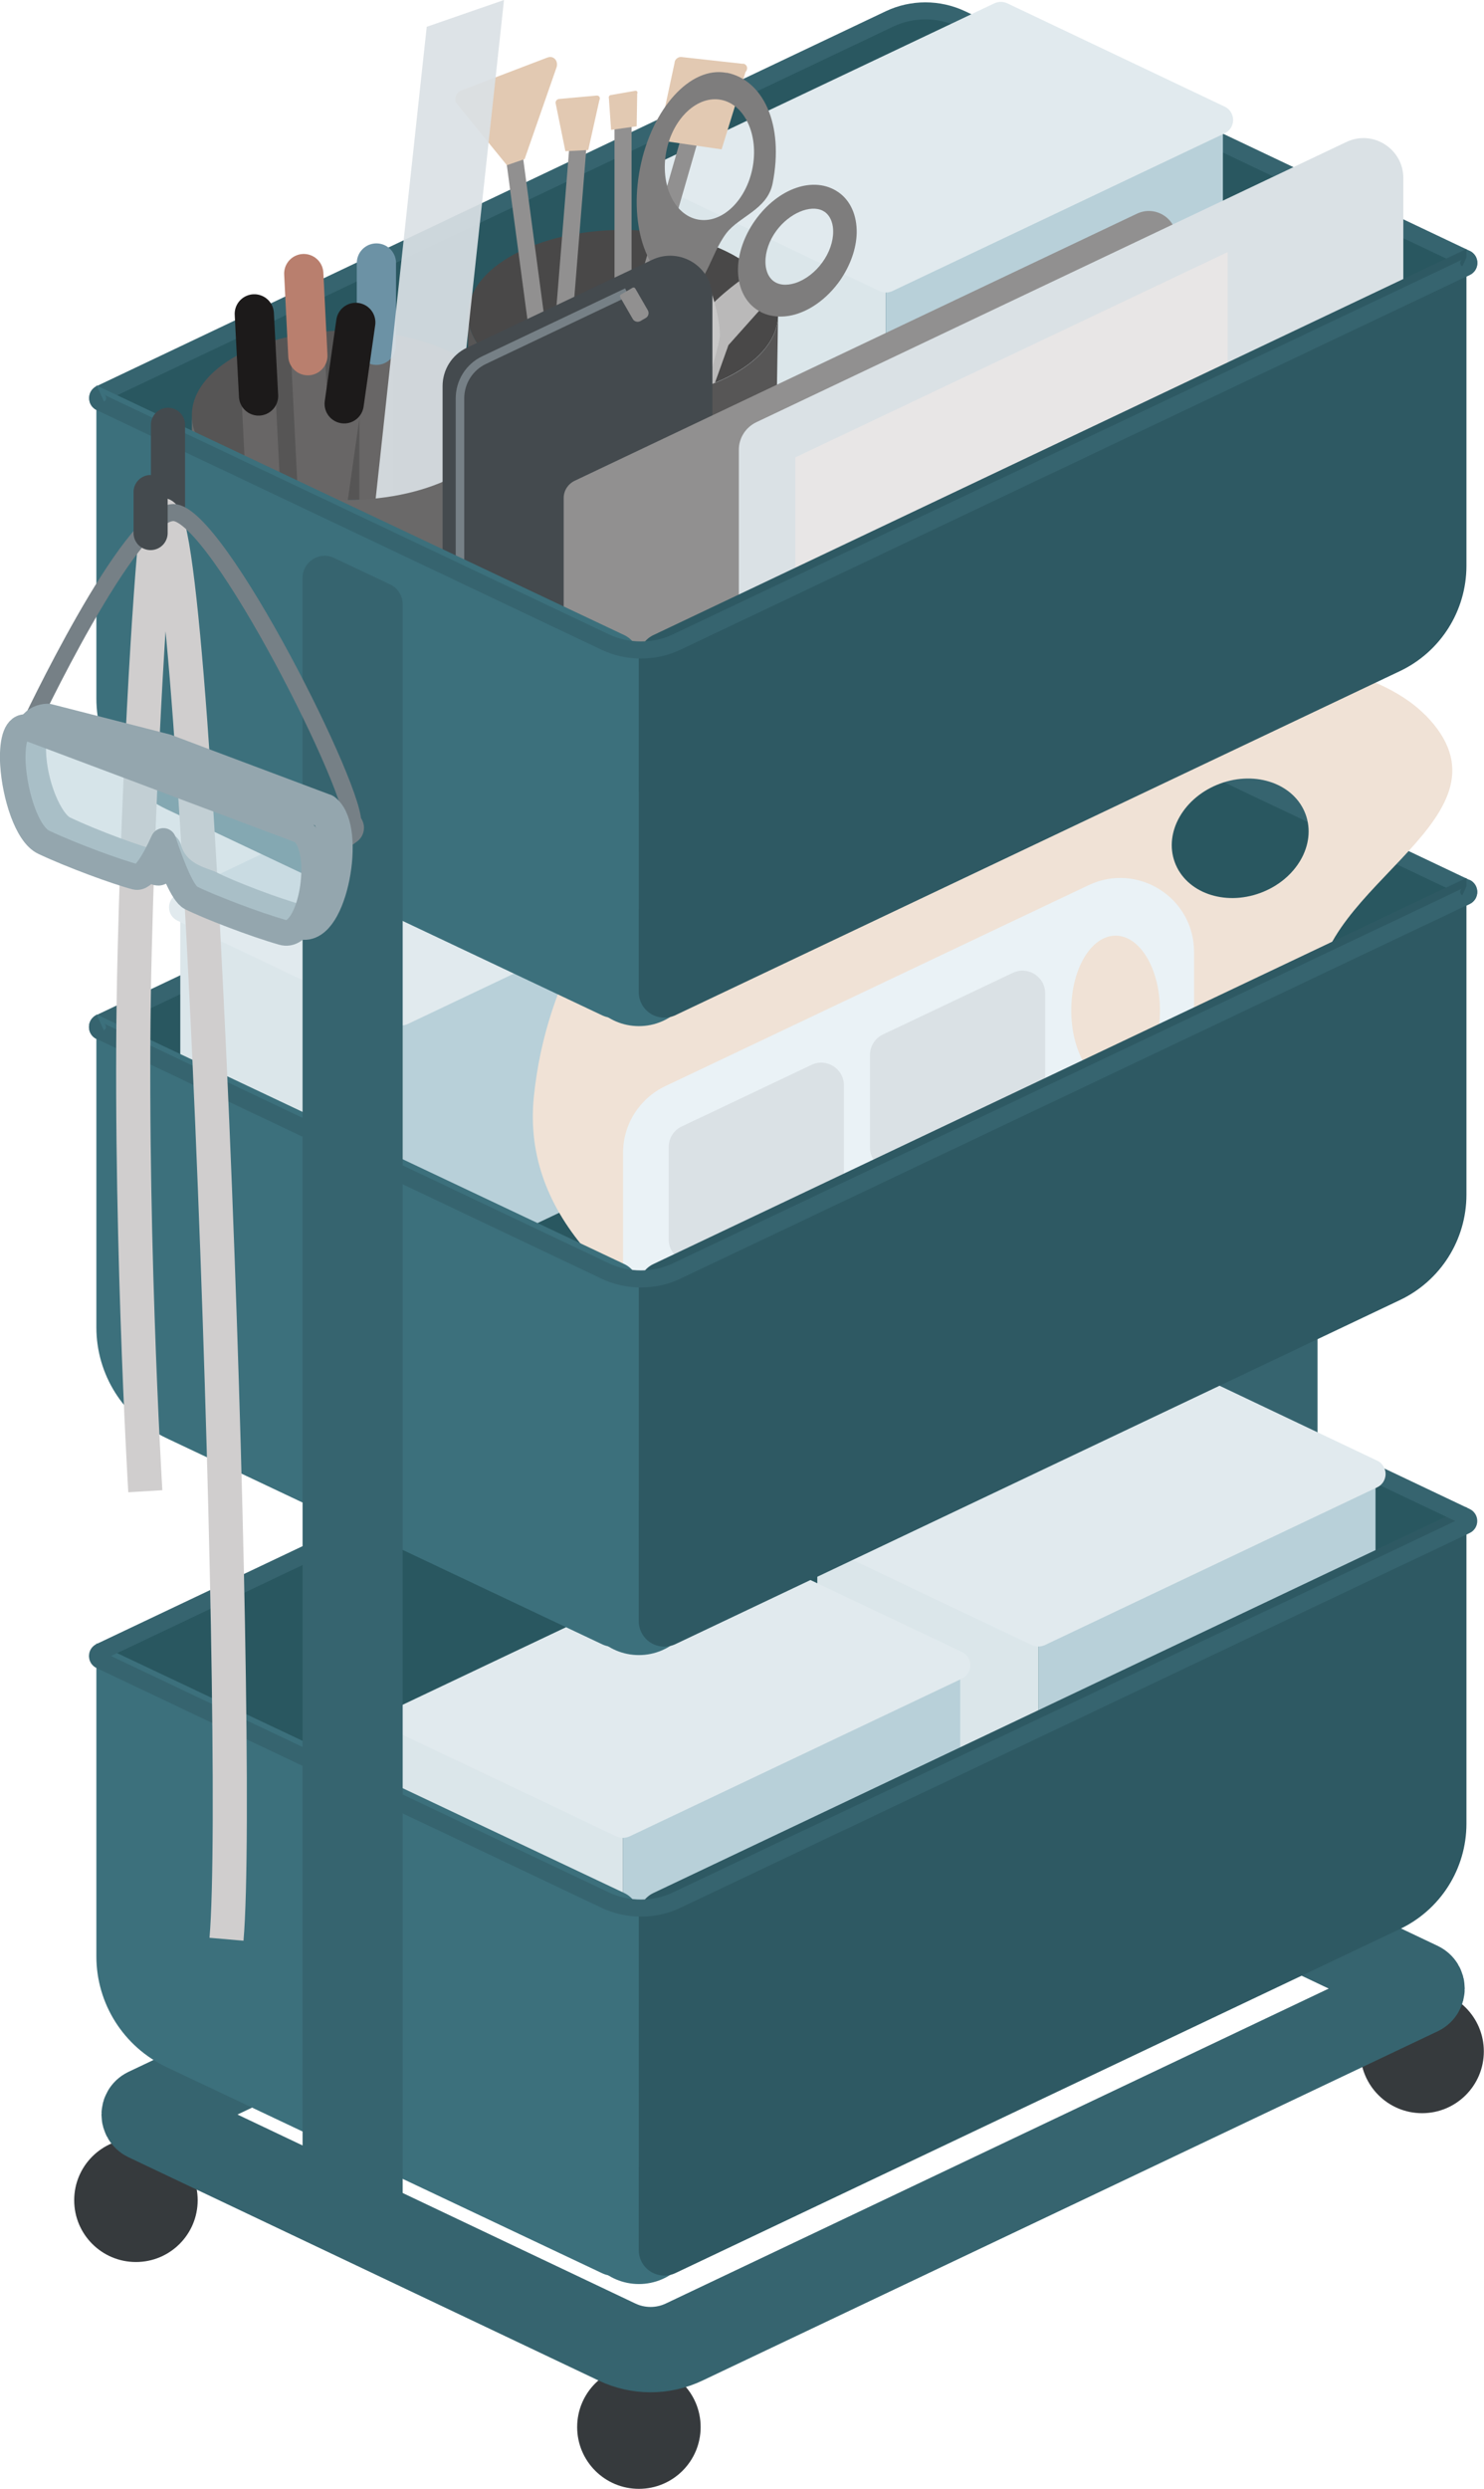 <?xml version="1.0" encoding="UTF-8"?><svg id="uuid-a968beb6-1c85-4c22-8aa1-eea1a36e190f" xmlns="http://www.w3.org/2000/svg" viewBox="0 0 87.01 145.83"><g id="uuid-44d3ac2a-9b1b-4a18-b52d-519a0f1d3d65"><g><g><g><path d="m7.97,130.04c-.62,0-1.12-.5-1.12-1.12s.5-1.12,1.12-1.12,1.12.5,1.12,1.12-.5,1.12-1.12,1.12Z" style="fill:#363a3d; opacity:.69;"/><path d="m7.97,125.29c-2,0-3.62,1.62-3.62,3.62s1.62,3.62,3.62,3.62,3.62-1.62,3.62-3.62-1.62-3.62-3.62-3.62h0Z" style="fill:#363a3d;"/></g><g><circle cx="37.46" cy="142.21" r="1.12" style="fill:#363a3d; opacity:.69;"/><path d="m37.46,138.58c-2,0-3.62,1.62-3.62,3.62s1.62,3.62,3.62,3.62,3.62-1.62,3.62-3.62-1.62-3.62-3.62-3.62h0Z" style="fill:#363a3d;"/></g><g><path d="m83.38,121.32c-.62,0-1.12-.5-1.12-1.12s.5-1.12,1.12-1.12,1.12.5,1.12,1.12-.5,1.12-1.12,1.12Z" style="fill:#363a3d; opacity:.69;"/><path d="m83.38,116.57c-2,0-3.62,1.62-3.62,3.62s1.62,3.62,3.62,3.62,3.62-1.62,3.62-3.62-1.62-3.62-3.62-3.62h0Z" style="fill:#363a3d;"/></g></g><path d="m73.23,9.51l3.28,1.55c.45.21.74.67.74,1.17v93.69c0,.95-.99,1.58-1.85,1.17l-3.28-1.55c-.45-.21-.74-.67-.74-1.17V10.69c0-.95.99-1.58,1.85-1.17Z" style="fill:#36646f;"/><path d="m36.18,137.22l-27.58-13.09c-.2-.1-.2-.38,0-.48l43.12-20.47c1.24-.59,2.69-.59,3.93,0l27.58,13.09c.2.1.2.38,0,.48l-43.12,20.47c-1.24.59-2.69.59-3.93,0Z" style="fill:none; stroke:#36646f; stroke-linecap:round; stroke-miterlimit:10; stroke-width:5px;"/><g><circle cx="37.46" cy="130.4" r="3.42" style="fill:#3c707c;"/><path d="m35.47,111.32l-29.59-14.04c-.22-.1-.22-.41,0-.51l46.26-21.95c1.33-.63,2.88-.63,4.22,0l29.59,14.04c.22.1.22.41,0,.51l-46.26,21.95c-1.33.63-2.88.63-4.22,0Z" style="fill:#295760;"/><polygon points="47.92 89.62 60.88 95.74 60.88 111.84 47.92 105.72 47.92 89.62" style="fill:#dbe6ea;"/><polygon points="80.65 102.46 60.88 111.84 60.88 95.74 80.65 86.36 80.65 102.46" style="fill:#b8d0d9;"/><g><polygon points="23.57 100.82 36.53 106.95 36.53 123.05 23.57 116.92 23.57 100.82" style="fill:#dbe6ea;"/><polygon points="56.3 113.67 36.53 123.05 36.53 106.95 56.3 97.57 56.3 113.67" style="fill:#b8d0d9;"/><g><path d="m36.53,107.31c-.05,0-.16-.02-.21-.05l-12.76-6.06c-.17-.08-.28-.25-.28-.45,0-.19.11-.36.28-.44l19.5-9.25c.05-.02.16-.05.21-.05s.16.02.21.05l12.76,6.06c.17.08.28.25.28.44,0,.19-.11.36-.28.44l-19.5,9.25c-.05.02-.16.05-.21.05Z" style="fill:#e1eaee;"/><path d="m43.27,91.4s.03,0,.05.01l12.76,6.06c.09.04.09.17,0,.21l-19.5,9.25s-.03.01-.05.01-.03,0-.05-.01l-12.76-6.06c-.09-.04-.09-.17,0-.21l19.5-9.25s.03-.01.05-.01m0-.75c-.13,0-.26.03-.37.08l-19.5,9.25c-.3.14-.49.45-.49.78,0,.33.19.64.49.78l12.76,6.06c.12.05.24.08.37.08s.25-.03.37-.08l19.5-9.25c.3-.14.49-.45.49-.78,0-.33-.19-.64-.49-.78l-12.76-6.06c-.11-.05-.24-.08-.37-.08h0Z" style="fill:#e1eaee;"/></g></g><path d="m5.65,96.28l30.95,14.63c.53.25.86.78.86,1.36v19.56c0,1.1-1.15,1.83-2.15,1.36l-25.55-12.08c-2.51-1.19-4.11-3.71-4.11-6.49v-18.34Z" style="fill:#3c707c;"/><path d="m82.08,113.02l-42.48,20.16c-1,.47-2.15-.25-2.15-1.36v-19.55c0-.58.33-1.11.86-1.36l47.67-22.62v18.56c0,2.64-1.52,5.04-3.9,6.17Z" style="fill:#2e5963;"/><path d="m35.47,111.32l-29.59-14.04c-.22-.1-.22-.41,0-.51l46.26-21.95c1.33-.63,2.88-.63,4.22,0l29.59,14.04c.22.1.22.41,0,.51l-46.26,21.95c-1.33.63-2.88.63-4.22,0Z" style="fill:none; stroke:#36646f; stroke-miterlimit:10;"/><g><path d="m60.88,96.11c-.05,0-.16-.02-.21-.05l-12.76-6.06c-.17-.08-.28-.25-.28-.44,0-.19.11-.36.28-.44l19.5-9.25c.05-.02.16-.05.21-.05s.16.02.21.05l12.76,6.06c.17.08.28.25.28.44s-.11.36-.28.44l-19.5,9.26c-.05.02-.16.05-.21.05Z" style="fill:#e1eaee;"/><path d="m67.62,80.19s.03,0,.05.01l12.76,6.06c.09.04.09.17,0,.21l-19.5,9.25s-.03.01-.05.01-.03,0-.05-.01l-12.76-6.06c-.09-.04-.09-.17,0-.21l19.5-9.25s.03-.01.05-.01m0-.75c-.13,0-.26.03-.37.08l-19.5,9.25c-.3.14-.49.45-.49.78,0,.33.19.64.49.78l12.76,6.06c.12.05.24.08.37.08s.25-.03.37-.08l19.5-9.25c.3-.14.49-.45.49-.78,0-.33-.19-.64-.49-.78l-12.76-6.06c-.11-.05-.24-.08-.37-.08h0Z" style="fill:#e1eaee;"/></g></g><g><circle cx="37.46" cy="93.55" r="3.42" style="fill:#3c707c;"/><path d="m35.47,74.47l-29.59-14.04c-.22-.1-.22-.41,0-.51l46.26-21.95c1.33-.63,2.88-.63,4.22,0l29.59,14.04c.22.1.22.41,0,.51l-46.26,21.95c-1.33.63-2.88.63-4.22,0Z" style="fill:#295760; stroke:#36646f; stroke-miterlimit:10;"/><g><polygon points="10.57 53.23 23.53 59.35 23.53 75.45 10.57 69.33 10.57 53.23" style="fill:#dbe6ea;"/><polygon points="43.29 66.07 23.53 75.45 23.53 59.35 43.29 49.97 43.29 66.07" style="fill:#b8d0d9;"/><g><path d="m23.53,59.72c-.05,0-.16-.02-.21-.05l-12.76-6.06c-.17-.08-.28-.25-.28-.44,0-.19.11-.36.28-.44l19.5-9.25c.05-.02.16-.05.21-.05s.16.02.21.05l12.76,6.06c.17.08.28.25.28.44,0,.19-.11.36-.28.44l-19.5,9.25c-.05.02-.16.05-.21.05Z" style="fill:#e1eaee;"/><path d="m30.27,43.8s.03,0,.05.01l12.76,6.06c.09.04.09.17,0,.21l-19.5,9.25s-.03.01-.05.01-.03,0-.05-.01l-12.76-6.06c-.09-.04-.09-.17,0-.21l19.5-9.25s.03-.01.05-.01m0-.75c-.13,0-.26.03-.37.08l-19.5,9.25c-.3.14-.49.45-.49.78s.19.64.49.78l12.76,6.06c.12.05.24.08.37.08s.26-.03.37-.08l19.5-9.25c.3-.14.49-.45.49-.78s-.19-.64-.49-.78l-12.76-6.06c-.11-.05-.24-.08-.37-.08h0Z" style="fill:#e1eaee;"/></g></g><path d="m83.56,41.89c-5.9-5.97-26.52-3.61-31.9-1.53-5.39,2.08-18.9,9.57-20.36,23.9-1.45,14.33,24.09,19.53,24.09,19.53,16.41-1.25,24.93-11.01,27.28-13.92,2.35-2.91-5.21-5.13-5.41-11.57-.21-6.44,12.2-10.45,6.3-16.42Zm-9.67,10.43c-2.12.78-4.36-.03-5.01-1.8s.54-3.83,2.66-4.61c2.12-.78,4.36.03,5.01,1.8s-.54,3.83-2.66,4.61Z" style="fill:#f0e2d6;"/><path d="m63.83,51.86l-24.83,11.78c-1.51.72-2.47,2.24-2.47,3.91v17.69c0,3.18,3.31,5.27,6.18,3.91l24.83-11.78c1.51-.72,2.47-2.24,2.47-3.91v-17.69c0-3.18-3.31-5.27-6.18-3.91Zm1.58,11.72c-1.43,0-2.6-1.96-2.6-4.38s1.16-4.38,2.6-4.38,2.6,1.96,2.6,4.38-1.16,4.38-2.6,4.38Z" style="fill:#eaf2f6;"/><path d="m48.72,70.21l-7.61,3.61c-.88.42-1.9-.22-1.9-1.2v-5.42c0-.51.29-.98.76-1.2l7.61-3.61c.88-.42,1.9.22,1.9,1.2v5.42c0,.51-.29.98-.76,1.2Z" style="fill:#dae1e5;"/><path d="m60.52,64.82l-7.61,3.61c-.88.42-1.9-.22-1.9-1.2v-5.42c0-.51.29-.98.76-1.2l7.61-3.61c.88-.42,1.9.22,1.9,1.2v5.42c0,.51-.29.98-.76,1.2Z" style="fill:#dae1e5;"/><g><path d="m5.65,59.43l30.95,14.63c.53.25.86.78.86,1.36v19.56c0,1.1-1.15,1.83-2.15,1.36l-25.55-12.08c-2.51-1.19-4.11-3.71-4.11-6.49v-18.34Z" style="fill:#3c707c;"/><path d="m82.08,76.17l-42.48,20.16c-1,.47-2.15-.25-2.15-1.36v-19.55c0-.58.33-1.11.86-1.36l47.67-22.62v18.56c0,2.64-1.52,5.04-3.9,6.17Z" style="fill:#2e5963;"/><path d="m85.95,52c.22.1.22.41,0,.51l-46.26,21.95c-1.33.63-2.88.63-4.22,0l-29.59-14.04c-.22-.1-.22-.41,0-.51" style="fill:none; stroke:#36646f; stroke-miterlimit:10;"/></g></g><g><path d="m35.47,37.62L5.89,23.58c-.22-.1-.22-.41,0-.51L52.15,1.11c1.33-.63,2.88-.63,4.22,0l29.59,14.04c.22.1.22.41,0,.51l-46.26,21.95c-1.33.63-2.88.63-4.22,0Z" style="fill:#295760; stroke:#36646f; stroke-miterlimit:10;"/><g><polygon points="38.98 10.28 51.94 16.41 51.94 32.51 38.98 26.38 38.98 10.28" style="fill:#dbe6ea;"/><polygon points="71.7 23.12 51.94 32.51 51.94 16.41 71.7 7.03 71.7 23.12" style="fill:#b8d0d9;"/><g><path d="m51.94,16.77c-.05,0-.16-.02-.21-.05l-12.76-6.06c-.17-.08-.28-.25-.28-.44,0-.19.11-.36.28-.44L58.47.53c.05-.02.16-.05.21-.05s.16.02.21.05l12.76,6.06c.17.08.28.25.28.45s-.11.36-.28.44l-19.5,9.25c-.05.02-.16.05-.21.05Z" style="fill:#e1eaee;"/><path d="m58.68.85s.03,0,.05.01l12.76,6.06c.09.04.09.17,0,.21l-19.5,9.25s-.03.01-.05.01-.03,0-.05-.01l-12.76-6.06c-.09-.04-.09-.17,0-.21L58.63.87s.03-.01.05-.01m0-.75c-.13,0-.26.03-.37.08l-19.5,9.25c-.3.14-.49.45-.49.78s.19.64.49.78l12.76,6.06c.12.05.24.08.37.08s.26-.03.37-.08l19.5-9.25c.3-.14.49-.45.49-.78,0-.33-.19-.64-.49-.78L59.05.19c-.11-.05-.24-.08-.37-.08h0Z" style="fill:#e1eaee;"/></g></g><circle cx="37.46" cy="56.7" r="3.42" style="fill:#3c707c;"/><ellipse cx="36.53" cy="18.43" rx="9.09" ry="4.96" style="fill:#494848;"/><g><line x1="29.77" y1="6.29" x2="32.33" y2="25.48" style="fill:none; stroke:#919090; stroke-miterlimit:10;"/><path d="m32.1,3.37l-5.06,1.93c-.28.11-.43.47-.29.73l2.97,3.65,1.04-.36,1.88-5.4c.1-.37-.2-.68-.53-.55Z" style="fill:#e2c9b2;"/></g><g><line x1="33.96" y1="7.66" x2="32.4" y2="26.96" style="fill:none; stroke:#919090; stroke-miterlimit:10;"/><path d="m34.98,5.6l-2.21.2c-.12.01-.22.14-.19.26l.57,2.8,1.34-.07.65-2.91c.08-.14,0-.29-.15-.28Z" style="fill:#e2c9b2;"/></g><g><line x1="36.53" y1="6.15" x2="36.53" y2="25.51" style="fill:none; stroke:#919090; stroke-miterlimit:10;"/><path d="m37.25,5.32l-1.44.25c-.08.01-.14.1-.11.18l.13,1.86,1.5-.21.03-1.91c.05-.09-.02-.19-.11-.17Z" style="fill:#e2c9b2;"/></g><g><line x1="41.06" y1="5.97" x2="35.69" y2="24.57" style="fill:none; stroke:#919090; stroke-miterlimit:10;"/><path d="m43.56,3.74l-3.61-.4c-.2-.02-.4.15-.4.35l-.97,4.52,3.73.54,1.4-4.53c.18-.19.09-.47-.15-.49Z" style="fill:#e2c9b2;"/></g><g><path d="m43.47,16.38s-1.8,1.26-2.64,2.54c-.67,1.02-3.42,13.19-4.5,18-.05.22.27.32.36.11l6.02-16.81,2.36-2.64-1.61-1.19Z" style="fill:#bab9b9;"/><path d="m41.33,16.06s.85,2.03.88,3.55c.02,1.22-4.13,12.99-5.79,17.63-.08.22-.4.13-.36-.1l3.5-17.39-.23-3.53,1.99-.16Z" style="fill:#c9c8c8;"/><path d="m44.6,18.27c-.09-.05-.19-.1-.27-.16-.7-.49-1.08-1.36-1.06-2.38.02-.93.38-1.93.99-2.8,1.36-1.92,3.48-2.66,4.91-1.66.7.49,1.08,1.36,1.06,2.38-.02.93-.38,1.92-.99,2.8h0c-.62.87-1.44,1.54-2.31,1.87-.83.32-1.66.3-2.33-.04Zm3.65-5.92c-.74-.38-1.97.14-2.73,1.17-.42.57-.65,1.24-.64,1.84,0,.3.08.83.5,1.13.44.3.97.18,1.26.09.58-.19,1.16-.63,1.57-1.2h0c.42-.57.65-1.24.64-1.84,0-.3-.08-.83-.5-1.13-.03-.02-.07-.04-.11-.06Z" style="fill:#7e7d7d;"/><path d="m42.61,4.27c-2.12-.42-4.39,2.08-5.08,5.57s.47,6.67,2.59,7.08c1.19.23,1.49-1.99,2.47-3.26.76-.99,2.4-1.38,2.71-2.91.69-3.49-.57-6.07-2.69-6.49Zm-1.7,8.59c-1.39-.27-2.22-2.07-1.84-4s1.82-3.28,3.21-3.01,2.22,2.07,1.84,4-1.82,3.28-3.21,3.01Z" style="fill:#7e7d7d;"/></g><path d="m36.53,23.4c-5.02,0-9.09-2.22-9.09-4.96v26.07h17.77l.41-26.07c0,2.74-4.07,4.96-9.09,4.96Z" style="fill:#575656;"/><ellipse cx="20.34" cy="24.33" rx="9.09" ry="4.96" style="fill:#565555;"/><g><g><line x1="14.96" y1="19.26" x2="15.67" y2="33.37" style="fill:none; stroke:#686666; stroke-linecap:round; stroke-miterlimit:10; stroke-width:2px;"/><line x1="14.91" y1="18.39" x2="15.16" y2="23.2" style="fill:none; stroke:#1c1a1a; stroke-linecap:round; stroke-miterlimit:10; stroke-width:2.3px;"/></g><g><line x1="17.86" y1="16.89" x2="18.57" y2="31.01" style="fill:none; stroke:#686666; stroke-linecap:round; stroke-miterlimit:10; stroke-width:2px;"/><line x1="17.81" y1="16.03" x2="18.05" y2="20.84" style="fill:none; stroke:#b97f6e; stroke-linecap:round; stroke-miterlimit:10; stroke-width:2.3px;"/></g><g><line x1="22.07" y1="16.28" x2="22.07" y2="30.41" style="fill:none; stroke:#686666; stroke-linecap:round; stroke-miterlimit:10; stroke-width:2px;"/><line x1="22.07" y1="15.41" x2="22.07" y2="20.23" style="fill:none; stroke:#6c92a5; stroke-linecap:round; stroke-miterlimit:10; stroke-width:2.3px;"/></g><g><line x1="20.74" y1="19.75" x2="18.75" y2="33.74" style="fill:none; stroke:#686666; stroke-linecap:round; stroke-miterlimit:10; stroke-width:2px;"/><line x1="20.86" y1="18.89" x2="20.18" y2="23.66" style="fill:none; stroke:#1c1a1a; stroke-linecap:round; stroke-miterlimit:10; stroke-width:2.3px;"/></g><polygon points="24.46 47.03 29.55 0 25.02 1.57 20.18 46.27 24.46 47.03" style="fill:#dae1e5; opacity:.92;"/></g><path d="m29.21,38.45l.22-14.12c0,2.74-4.07,4.96-9.09,4.96s-9.09-2.22-9.09-4.96v8.23l17.96,5.89Z" style="fill:#6a6969;"/><g><path d="m38.24,15.22l-10.88,5.16c-.86.41-1.41,1.28-1.41,2.24v21.7c0,1.82,1.89,3.01,3.53,2.24l10.88-5.16c.86-.41,1.41-1.28,1.41-2.24v-21.7c0-1.82-1.89-3.01-3.53-2.24Z" style="fill:#444a4e;"/><path d="m36.76,17.12l-8.38,3.98c-.86.41-1.41,1.28-1.41,2.24v21.13" style="fill:none; stroke:#768086; stroke-miterlimit:10; stroke-width:.5px;"/><path d="m36.83,16.93h.79c.07,0,.12.05.12.12v1.47c0,.18-.15.33-.33.33h-.36c-.18,0-.33-.15-.33-.33v-1.47c0-.07.05-.12.12-.12Z" transform="translate(-3.96 21.01) rotate(-30)" style="fill:#919090;"/></g><path d="m66.09,29.74l-31.45,14.93c-.74.35-1.59-.19-1.59-1.01v-14.48c0-.43.25-.82.64-1.01l32.97-15.65c1.08-.51,2.32.27,2.32,1.47v11.17c0,1.95-1.12,3.73-2.89,4.57Z" style="fill:#919090;"/><path d="m78.83,26.75l-32.96,15.64c-1.18.56-2.55-.3-2.55-1.61v-14.43c0-.69.4-1.31,1.02-1.61l34.6-16.42c1.55-.74,3.34.4,3.34,2.11v10.84c0,2.34-1.35,4.47-3.46,5.48Z" style="fill:#dae1e5;"/><path d="m70.6,27.38l-23.97,11.38v-11.96l25.35-12.03v10.42c0,.93-.54,1.79-1.38,2.19Z" style="fill:#e8e6e6;"/><g><path d="m5.65,22.58l30.95,14.63c.53.25.86.78.86,1.36v19.56c0,1.1-1.15,1.83-2.15,1.36l-25.55-12.08c-2.51-1.19-4.11-3.71-4.11-6.49v-18.34Z" style="fill:#3c707c;"/><path d="m82.08,39.32l-42.48,20.16c-1,.47-2.15-.25-2.15-1.36v-19.55c0-.58.33-1.11.86-1.36l47.67-22.62v18.56c0,2.64-1.52,5.04-3.9,6.17Z" style="fill:#2e5963;"/><path d="m85.95,15.15c.22.1.22.41,0,.51l-46.26,21.95c-1.33.63-2.88.63-4.22,0L5.89,23.58c-.22-.1-.22-.41,0-.51" style="fill:none; stroke:#36646f; stroke-miterlimit:10;"/></g></g><path d="m19.59,32.69l3.28,1.55c.45.21.74.67.74,1.17v93.69c0,.95-.99,1.58-1.85,1.17l-3.28-1.55c-.45-.21-.74-.67-.74-1.17V33.86c0-.95.99-1.58,1.85-1.17Z" style="fill:#36646f;"/><line x1="9.85" y1="24.89" x2="9.85" y2="30.41" style="fill:none; stroke:#444a4e; stroke-linecap:round; stroke-miterlimit:10; stroke-width:2px;"/><path d="m8.52,87.37s-1.01-16.71-.62-31.78c.36-14.05,1.17-24.68,1.37-25.17,2.17-5.25,4.97,72.09,4.01,83.2" style="fill:none; stroke:#d0cece; stroke-miterlimit:10; stroke-width:2px;"/><line x1="19.09" y1="49.41" x2="20.34" y2="48.5" style="fill:none; stroke:#768086; stroke-linecap:round; stroke-miterlimit:10; stroke-width:2px;"/><path d="m1.7,42.59s5.89-12.54,8.46-12.56,10.94,16.69,10.51,18.31" style="fill:none; stroke:#768086; stroke-miterlimit:10;"/><g><path d="m19.02,47.5l-6.9-2.59-2.41-.91-6.92-1.77c-.59.02-1.12.45-1.09,1.78.04,1.96.98,4.31,1.96,4.78,1.65.79,4.34,1.77,5.39,2.02.47.11,0,.29.6-1.04.48,1.73,2.16,2.01,2.63,2.25,1.04.53,3.73,1.57,5.39,2.02,1.66.45,2.78-5.41,1.36-6.54Z" style="fill:none; stroke:#94a6ae; stroke-linecap:round; stroke-linejoin:round; stroke-width:2px;"/><path d="m17.69,48.69l-6.9-2.59-2.41-.91-6.9-2.59c-.59,0-.79.97-.72,2.19.11,1.79.82,4.1,1.81,4.56,1.65.78,4.34,1.76,5.39,2.03.47.12,1.08-.92,1.62-2.11.53,1.59,1.14,3.09,1.61,3.33,1.04.52,3.73,1.56,5.39,2.03,1.66.47,2.56-4.84,1.12-5.92Z" style="fill:rgba(184,208,217,.58); stroke:#94a6ae; stroke-linecap:round; stroke-linejoin:round; stroke-width:1.5px;"/></g><line x1="8.83" y1="28.83" x2="8.83" y2="31.23" style="fill:none; stroke:#444a4e; stroke-linecap:round; stroke-miterlimit:10; stroke-width:2px;"/></g></g></svg>